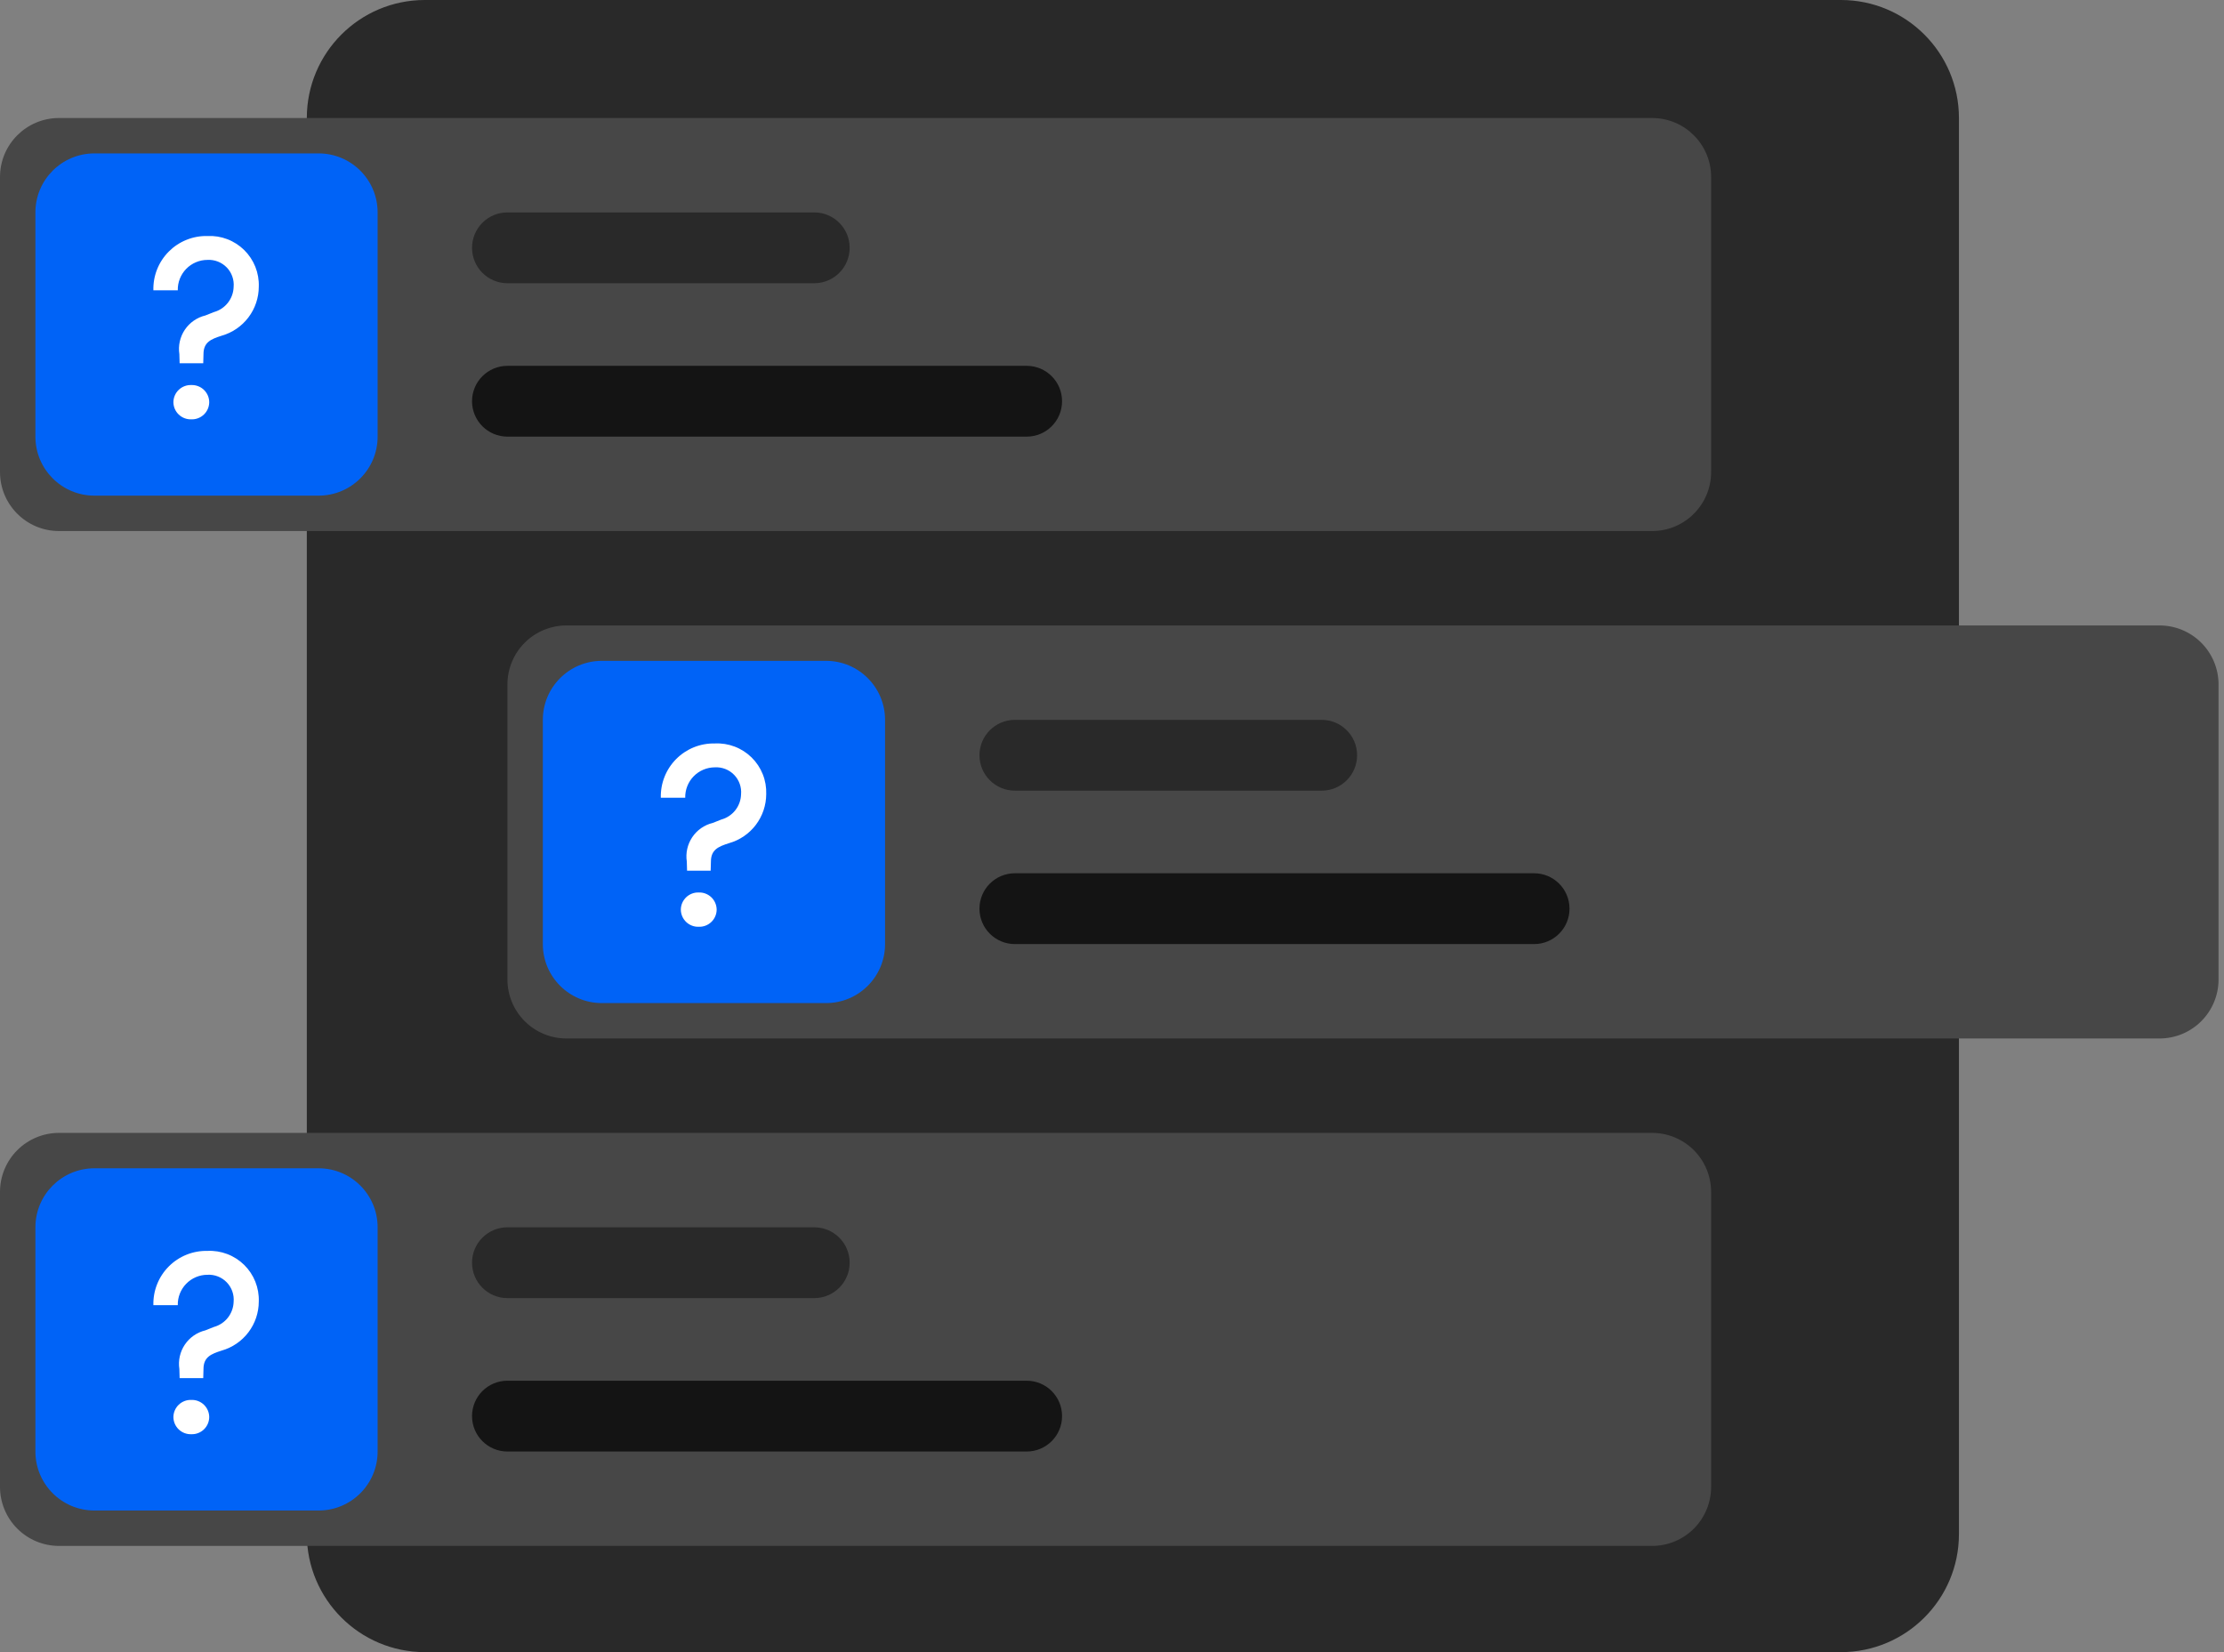<svg xmlns="http://www.w3.org/2000/svg" width="175" height="130" fill="none" viewBox="0 0 175 130"><rect x="0" y="0" width="175" height="130" fill="#808080" stroke="none"/><path fill="#292929" d="M144.857 0H33.428C28.3 0 24.143 4.157 24.143 9.286V120.714C24.143 125.843 28.3 130 33.428 130H144.857C149.985 130 154.143 125.843 154.143 120.714V9.286C154.143 4.157 149.985 0 144.857 0Z"/><path fill="#474747" d="M130 9.286H4.643C2.079 9.286 0 11.364 0 13.929V37.143C0 39.707 2.079 41.786 4.643 41.786H130C132.564 41.786 134.643 39.707 134.643 37.143V13.929C134.643 11.364 132.564 9.286 130 9.286Z"/><path fill="#292929" d="M64.071 16.714H39.928C38.39 16.714 37.143 17.961 37.143 19.5C37.143 21.038 38.39 22.286 39.928 22.286H64.071C65.61 22.286 66.857 21.038 66.857 19.5C66.857 17.961 65.61 16.714 64.071 16.714Z"/><path fill="#141414" d="M80.786 28.786H39.928C38.39 28.786 37.143 30.033 37.143 31.571C37.143 33.11 38.39 34.357 39.928 34.357H80.786C82.324 34.357 83.571 33.11 83.571 31.571C83.571 30.033 82.324 28.786 80.786 28.786Z"/><path fill="#0063F7" d="M25.071 12.071H7.428C4.864 12.071 2.786 14.15 2.786 16.714V34.357C2.786 36.921 4.864 39 7.428 39H25.071C27.636 39 29.714 36.921 29.714 34.357V16.714C29.714 14.15 27.636 12.071 25.071 12.071Z"/><path fill="#fff" d="M14.134 28.581H15.992L16.012 27.866C16.012 26.927 16.605 26.681 17.442 26.416C18.282 26.177 19.022 25.671 19.549 24.974C20.076 24.278 20.362 23.428 20.363 22.555C20.382 22.021 20.289 21.49 20.092 20.994C19.894 20.499 19.596 20.049 19.216 19.675C18.835 19.301 18.381 19.009 17.883 18.819C17.384 18.629 16.852 18.545 16.319 18.571C15.755 18.559 15.195 18.661 14.673 18.872C14.15 19.082 13.676 19.397 13.279 19.796C12.881 20.196 12.569 20.672 12.361 21.195C12.153 21.719 12.054 22.279 12.069 22.843H13.99C13.982 22.532 14.037 22.223 14.151 21.933C14.265 21.643 14.435 21.38 14.652 21.157C14.869 20.934 15.129 20.757 15.415 20.636C15.702 20.514 16.009 20.451 16.32 20.451C16.601 20.434 16.882 20.479 17.143 20.581C17.405 20.683 17.642 20.84 17.838 21.041C18.034 21.243 18.184 21.484 18.278 21.749C18.372 22.014 18.408 22.295 18.384 22.575C18.371 23.028 18.214 23.465 17.934 23.822C17.655 24.179 17.268 24.436 16.831 24.557L16.157 24.824C15.497 24.983 14.921 25.384 14.542 25.948C14.164 26.512 14.011 27.197 14.114 27.868L14.134 28.581ZM15.054 32.996C15.236 33.002 15.417 32.972 15.587 32.907C15.757 32.843 15.912 32.744 16.044 32.618C16.175 32.492 16.28 32.342 16.352 32.175C16.424 32.007 16.462 31.828 16.463 31.646C16.462 31.464 16.424 31.284 16.352 31.117C16.279 30.95 16.174 30.8 16.043 30.674C15.912 30.548 15.757 30.45 15.587 30.386C15.417 30.321 15.236 30.291 15.054 30.297C14.872 30.291 14.691 30.321 14.521 30.386C14.351 30.45 14.196 30.548 14.065 30.674C13.933 30.8 13.828 30.95 13.756 31.117C13.684 31.284 13.646 31.464 13.644 31.646C13.646 31.828 13.684 32.007 13.755 32.175C13.828 32.342 13.932 32.492 14.064 32.618C14.195 32.744 14.351 32.843 14.521 32.907C14.691 32.972 14.872 33.002 15.054 32.996Z"/><path fill="#474747" d="M44.571 49.214H169.928C171.16 49.214 172.341 49.703 173.211 50.574C174.082 51.445 174.571 52.626 174.571 53.857V77.071C174.571 78.303 174.082 79.484 173.211 80.354C172.341 81.225 171.16 81.714 169.928 81.714H44.571C43.34 81.714 42.159 81.225 41.288 80.354C40.418 79.484 39.928 78.303 39.928 77.071V53.857C39.928 52.626 40.418 51.445 41.288 50.574C42.159 49.703 43.34 49.214 44.571 49.214V49.214Z"/><path fill="#292929" d="M104 56.643H79.857C78.319 56.643 77.072 57.89 77.072 59.428C77.072 60.967 78.319 62.214 79.857 62.214H104C105.539 62.214 106.786 60.967 106.786 59.428C106.786 57.89 105.539 56.643 104 56.643Z"/><path fill="#141414" d="M120.714 68.714H79.857C78.318 68.714 77.071 69.962 77.071 71.5C77.071 73.039 78.318 74.286 79.857 74.286H120.714C122.252 74.286 123.5 73.039 123.5 71.5C123.5 69.962 122.252 68.714 120.714 68.714Z"/><path fill="#0063F7" d="M65 52H47.357C44.793 52 42.714 54.079 42.714 56.643V74.286C42.714 76.85 44.793 78.929 47.357 78.929H65C67.564 78.929 69.643 76.85 69.643 74.286V56.643C69.643 54.079 67.564 52 65 52Z"/><path fill="#fff" d="M54.063 68.51H55.92L55.941 67.795C55.941 66.855 56.533 66.61 57.371 66.344C58.211 66.106 58.95 65.599 59.477 64.903C60.004 64.206 60.29 63.357 60.292 62.483C60.31 61.95 60.218 61.419 60.02 60.923C59.823 60.427 59.524 59.978 59.144 59.604C58.764 59.229 58.31 58.938 57.811 58.748C57.313 58.558 56.78 58.473 56.247 58.5C55.684 58.488 55.124 58.59 54.601 58.8C54.079 59.011 53.604 59.326 53.207 59.725C52.81 60.124 52.498 60.6 52.29 61.124C52.082 61.648 51.983 62.208 51.998 62.771H53.918C53.911 62.46 53.966 62.151 54.08 61.862C54.193 61.572 54.364 61.308 54.581 61.085C54.798 60.863 55.057 60.685 55.344 60.564C55.63 60.443 55.938 60.38 56.249 60.379C56.529 60.363 56.81 60.407 57.072 60.509C57.334 60.611 57.571 60.768 57.766 60.97C57.962 61.171 58.112 61.413 58.206 61.677C58.3 61.942 58.337 62.224 58.312 62.504C58.3 62.957 58.142 63.394 57.863 63.751C57.583 64.108 57.197 64.365 56.76 64.486L56.085 64.753C55.425 64.912 54.849 65.313 54.471 65.877C54.093 66.44 53.94 67.126 54.043 67.797L54.063 68.51ZM54.982 72.924C55.164 72.931 55.345 72.901 55.516 72.836C55.685 72.771 55.841 72.673 55.972 72.547C56.104 72.421 56.209 72.27 56.281 72.103C56.353 71.936 56.391 71.756 56.392 71.574C56.39 71.392 56.352 71.213 56.28 71.046C56.208 70.879 56.103 70.728 55.972 70.603C55.84 70.477 55.685 70.379 55.515 70.314C55.345 70.249 55.164 70.219 54.982 70.226C54.801 70.219 54.619 70.249 54.45 70.314C54.28 70.379 54.124 70.477 53.993 70.603C53.862 70.728 53.757 70.879 53.684 71.046C53.612 71.213 53.574 71.392 53.573 71.574C53.574 71.756 53.612 71.936 53.684 72.103C53.756 72.27 53.861 72.421 53.992 72.547C54.124 72.673 54.279 72.771 54.449 72.836C54.619 72.901 54.8 72.931 54.982 72.924Z"/><path fill="#474747" d="M4.643 89.143H130C131.231 89.143 132.412 89.632 133.283 90.503C134.154 91.374 134.643 92.554 134.643 93.786V117C134.643 118.231 134.154 119.412 133.283 120.283C132.412 121.154 131.231 121.643 130 121.643H4.643C3.411 121.643 2.231 121.154 1.36 120.283C0.489 119.412 0 118.231 0 117L0 93.786C0 92.554 0.489 91.374 1.36 90.503C2.231 89.632 3.411 89.143 4.643 89.143V89.143Z"/><path fill="#292929" d="M64.071 96.572H39.928C38.39 96.572 37.143 97.819 37.143 99.357C37.143 100.896 38.39 102.143 39.928 102.143H64.071C65.61 102.143 66.857 100.896 66.857 99.357C66.857 97.819 65.61 96.572 64.071 96.572Z"/><path fill="#141414" d="M80.786 108.643H39.928C38.39 108.643 37.143 109.89 37.143 111.429C37.143 112.967 38.39 114.214 39.928 114.214H80.786C82.324 114.214 83.571 112.967 83.571 111.429C83.571 109.89 82.324 108.643 80.786 108.643Z"/><path fill="#0063F7" d="M25.071 91.929H7.428C4.864 91.929 2.786 94.007 2.786 96.572V114.215C2.786 116.779 4.864 118.857 7.428 118.857H25.071C27.636 118.857 29.714 116.779 29.714 114.215V96.572C29.714 94.007 27.636 91.929 25.071 91.929Z"/><path fill="#fff" d="M14.134 108.439H15.992L16.012 107.724C16.012 106.784 16.605 106.539 17.442 106.273C18.282 106.034 19.022 105.528 19.549 104.832C20.076 104.135 20.362 103.286 20.363 102.412C20.382 101.879 20.289 101.348 20.092 100.852C19.894 100.356 19.596 99.907 19.216 99.532C18.835 99.158 18.381 98.867 17.883 98.677C17.384 98.487 16.852 98.402 16.319 98.429C15.755 98.416 15.195 98.519 14.673 98.729C14.15 98.94 13.676 99.254 13.279 99.654C12.881 100.053 12.569 100.529 12.361 101.053C12.153 101.577 12.054 102.137 12.069 102.7H13.99C13.982 102.389 14.037 102.08 14.151 101.79C14.265 101.501 14.435 101.237 14.652 101.014C14.869 100.792 15.129 100.614 15.415 100.493C15.702 100.372 16.009 100.309 16.32 100.308C16.601 100.292 16.882 100.336 17.143 100.438C17.405 100.54 17.642 100.697 17.838 100.899C18.034 101.1 18.184 101.341 18.278 101.606C18.372 101.871 18.408 102.153 18.384 102.433C18.371 102.886 18.214 103.323 17.934 103.68C17.655 104.036 17.268 104.294 16.831 104.414L16.157 104.682C15.497 104.841 14.921 105.242 14.542 105.806C14.164 106.369 14.011 107.055 14.114 107.726L14.134 108.439ZM15.054 112.853C15.236 112.86 15.417 112.83 15.587 112.765C15.757 112.7 15.912 112.602 16.044 112.476C16.175 112.35 16.28 112.199 16.352 112.032C16.424 111.865 16.462 111.685 16.463 111.503C16.462 111.321 16.424 111.142 16.352 110.975C16.279 110.808 16.174 110.657 16.043 110.531C15.912 110.406 15.757 110.308 15.587 110.243C15.417 110.178 15.236 110.148 15.054 110.155C14.872 110.148 14.691 110.178 14.521 110.243C14.351 110.308 14.196 110.406 14.065 110.531C13.933 110.657 13.828 110.808 13.756 110.975C13.684 111.142 13.646 111.321 13.644 111.503C13.646 111.685 13.684 111.865 13.755 112.032C13.828 112.199 13.932 112.35 14.064 112.476C14.195 112.602 14.351 112.7 14.521 112.765C14.691 112.83 14.872 112.86 15.054 112.853Z"/></svg>